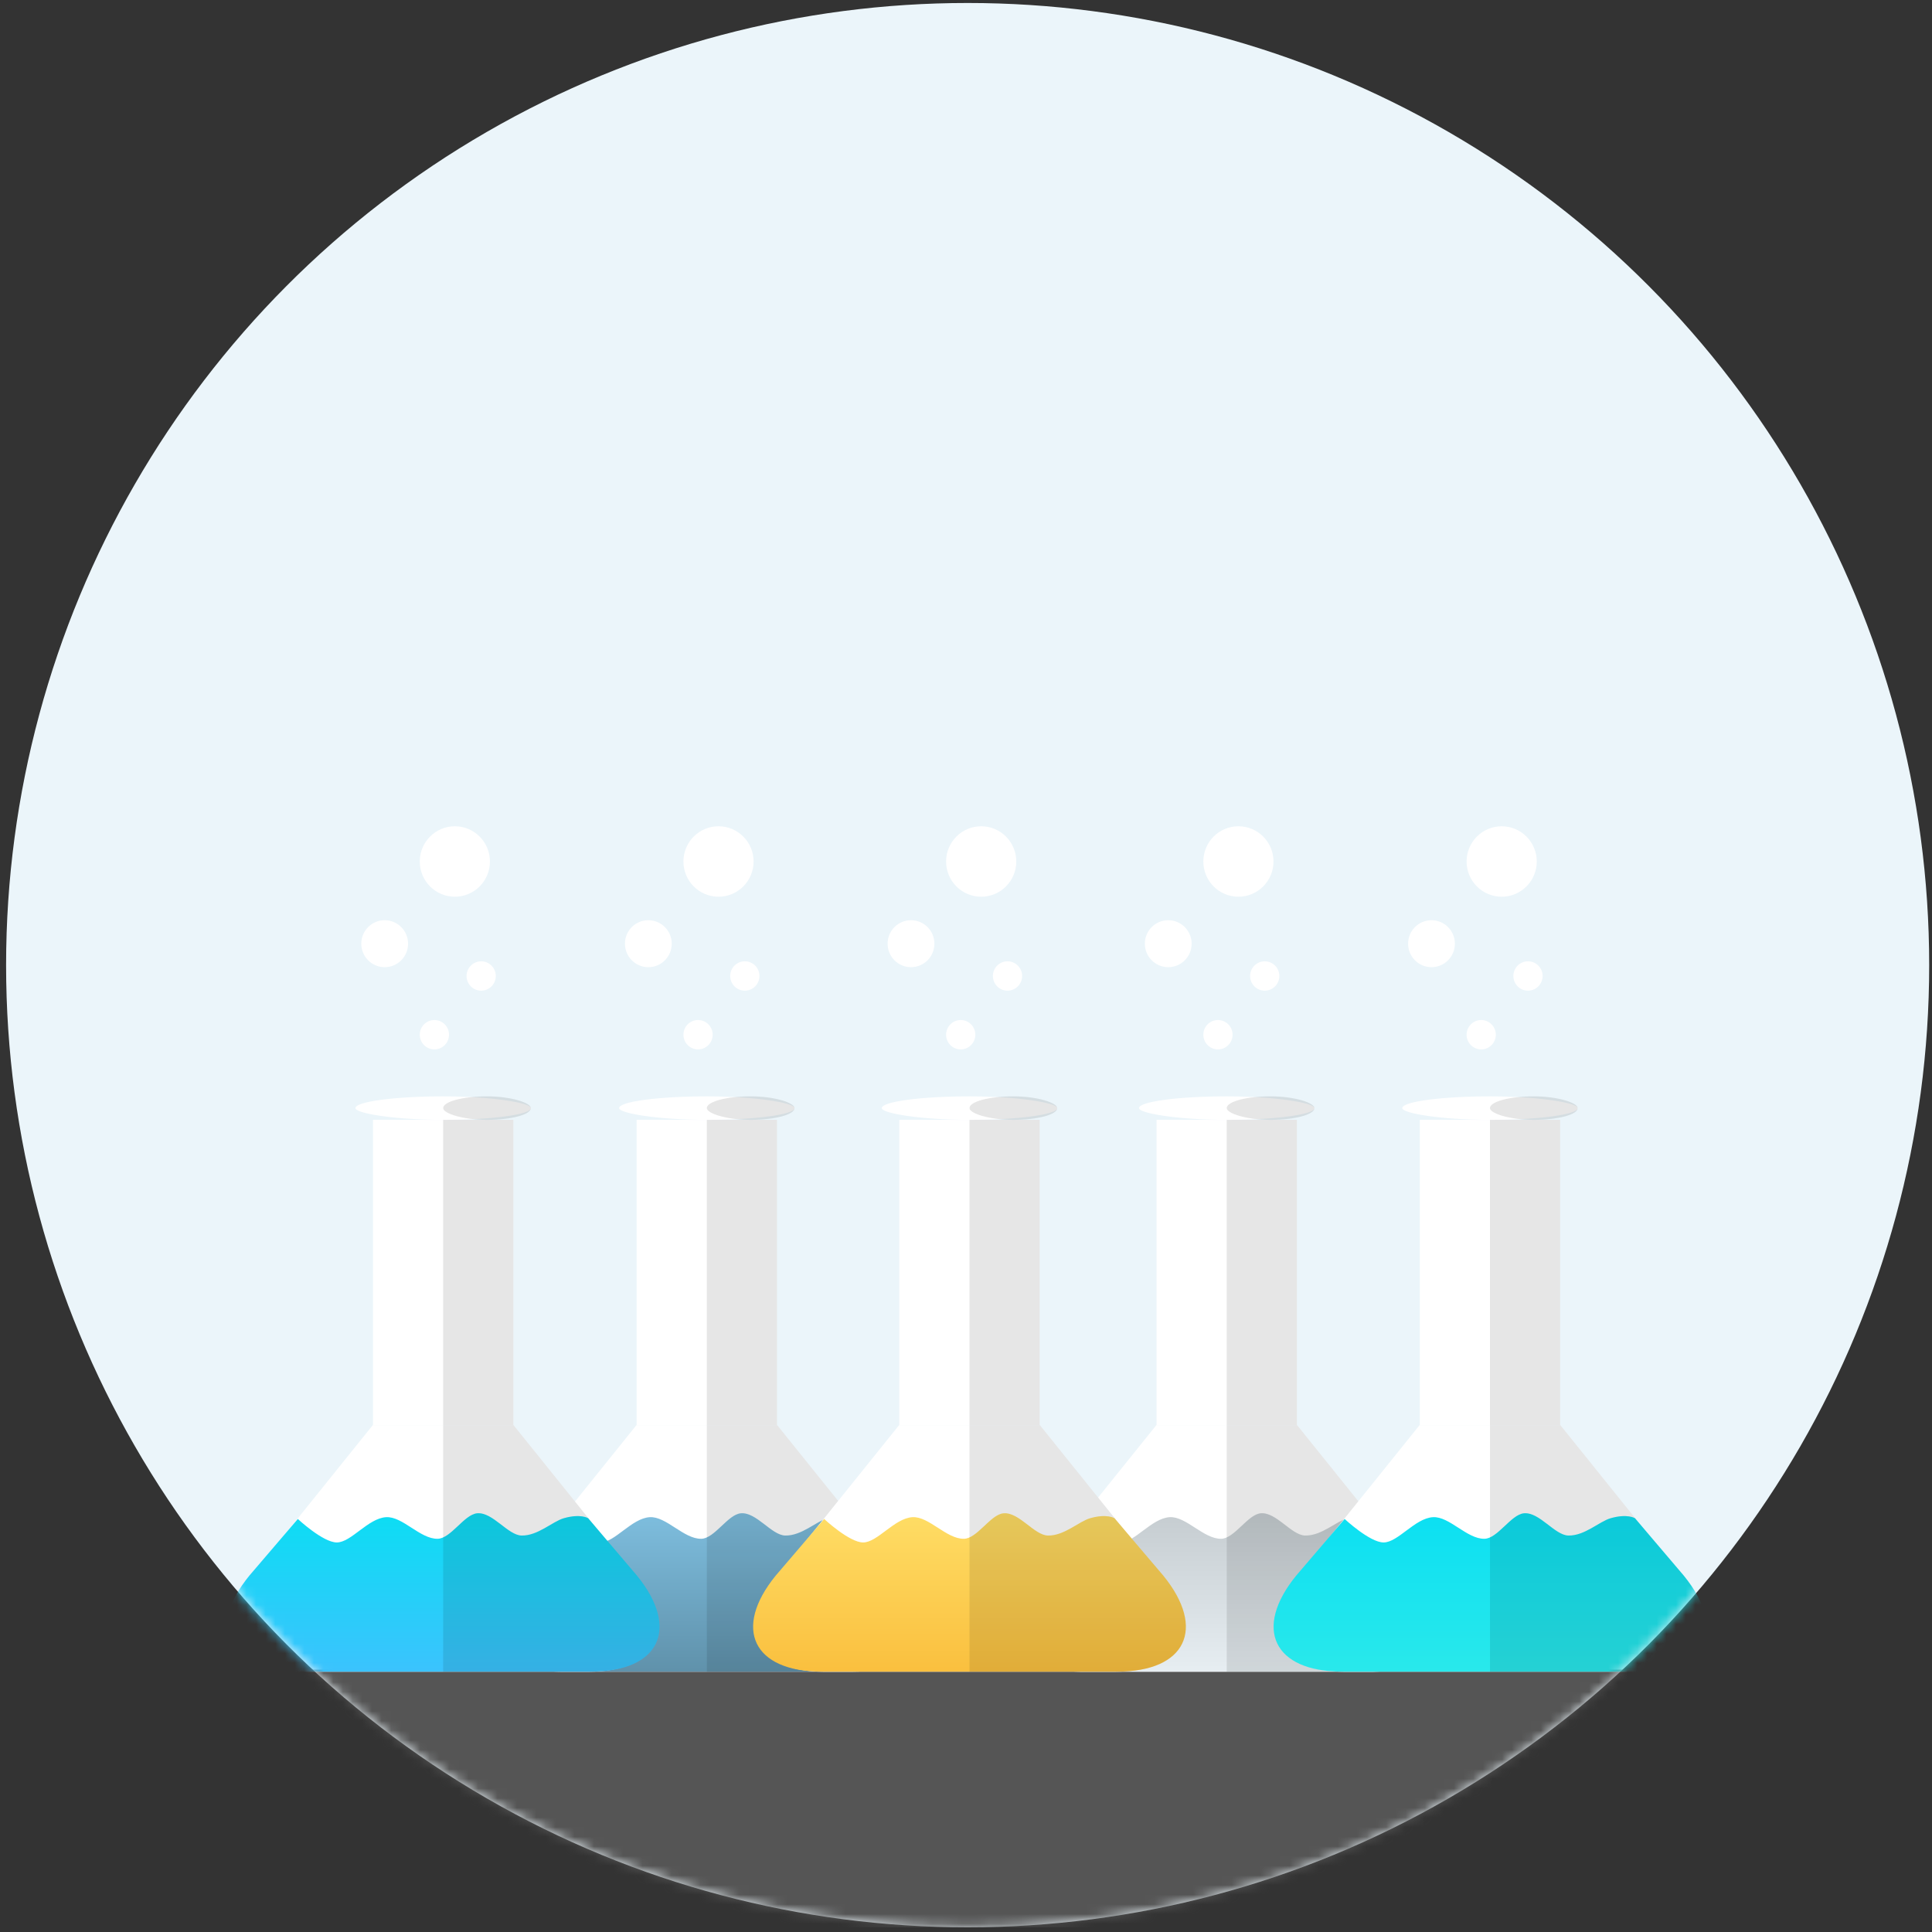 <svg xmlns="http://www.w3.org/2000/svg" viewBox="0 0 200 200" xmlns:xlink="http://www.w3.org/1999/xlink">
  <rect x="0" y="0" width="200" height="200" fill="#333333" stroke="none"/>
  <defs>
    <ellipse id="path-1" cx="100.17" cy="100.272" rx="99.539" ry="99.603"/>
    <linearGradient id="linearGradient-3" x1="37.585%" x2="37.585%" y1="-6.253%" y2="118.851%">
      <stop stop-color="#80C1E2" offset="0%"/>
      <stop stop-color="#5A89A1" offset="100%"/>
    </linearGradient>
    <linearGradient id="linearGradient-4" x1="37.585%" x2="37.585%" y1="118.851%" y2="-6.253%">
      <stop stop-color="#EDF4F8" offset="0%"/>
      <stop stop-color="#C3CACE" offset="100%"/>
    </linearGradient>
    <linearGradient id="linearGradient-5" x1="37.585%" x2="37.585%" y1="-6.253%" y2="118.851%">
      <stop stop-color="#09DFF3" offset="0%"/>
      <stop stop-color="#44BEFF" offset="100%"/>
    </linearGradient>
    <linearGradient id="linearGradient-6" x1="37.585%" x2="37.585%" y1="118.851%" y2="-6.253%">
      <stop stop-color="#F9BA37" offset="0%"/>
      <stop stop-color="#FFDF68" offset="100%"/>
    </linearGradient>
    <linearGradient id="linearGradient-7" x1="37.585%" x2="37.585%" y1="-6.253%" y2="118.851%">
      <stop stop-color="#09DFF3" offset="0%"/>
      <stop stop-color="#2FEAE9" offset="100%"/>
    </linearGradient>
  </defs>
  <g fill="none" fill-rule="evenodd">
    <g>
      <g transform="translate(0 -.36)">
        <mask id="mask-2" fill="#fff">
          <use xlink:href="#path-1"/>
        </mask>
        <use fill="#EBF5FA" xlink:href="#path-1"/>
        <path fill="#555" d="M.63 173.195h199.08v26.68H.63z" mask="url(#mask-2)"/>
        <g mask="url(#mask-2)">
          <g transform="translate(23.476 85.895)">
            <g transform="translate(27.294)">
              <g transform="translate(0 27.96)">
                <path fill="#FFF" d="M15.135 2.43h14.53V34.04h-14.53z"/>
                <path fill="#000" fill-opacity=".1" d="M22.4 2.43h7.265V34.04H22.4z"/>
                <rect width="18.162" height="2.431" x="13.319" fill="#FFF" rx="40"/>
                <rect width="9.081" height="2.431" x="22.4" fill="#000" fill-opacity=".1" rx="40"/>
                <path fill="#FFF" d="M15.11 34.038h14.58L42.22 49.623c4.416 5.492 2.277 9.943-4.768 9.943H7.344c-7.05 0-9.188-4.446-4.768-9.943L15.11 34.038z"/>
                <path fill="#000" fill-opacity=".1" d="M22.4 34.038h7.29l12.54 15.594c4.412 5.487 2.295 9.934-4.724 9.934H22.4V34.038z"/>
                <path fill="url(#linearGradient-3)" d="M42.468 49.62c4.465 5.486 2.324 9.933-4.78 9.933H7.112c-7.105 0-9.246-4.447-4.78-9.934l5.023-5.87s2.607 2.43 4.033 2.43c1.49 0 3.233-2.5 5.1-2.617 1.708-.107 3.52 2.265 5.335 2.237 1.38-.02 2.76-2.528 4.102-2.64 1.612-.134 3.167 2.27 4.588 2.304 1.69.04 3.192-1.452 4.38-1.793 1.735-.497 2.515 0 2.515 0l5.06 5.95z"/>
                <path fill="#000" fill-opacity=".1" d="M37.688 59.553c7.104 0 9.245-4.447 4.78-9.934l-5.06-5.95s-.78-.497-2.516 0c-1.187.342-2.69 1.833-4.38 1.794-1.42-.034-2.975-2.438-4.587-2.303-1.155.097-2.34 1.967-3.525 2.5v13.893h15.288z"/>
              </g>
              <ellipse cx="16.346" cy="12.156" fill="#FFF" rx="2.422" ry="2.431"/>
              <ellipse cx="26.335" cy="15.499" fill="#FFF" rx="1.513" ry="1.52"/>
              <ellipse cx="21.492" cy="21.578" fill="#FFF" rx="1.513" ry="1.52"/>
              <ellipse cx="23.61" cy="3.647" fill="#FFF" rx="3.632" ry="3.647"/>
            </g>
            <g transform="translate(81.114)">
              <g transform="translate(0 27.96)">
                <path fill="#FFF" d="M15.135 2.43h14.53V34.04h-14.53z"/>
                <path fill="#000" fill-opacity=".1" d="M22.4 2.43h7.265V34.04H22.4z"/>
                <rect width="18.162" height="2.431" x="13.319" fill="#FFF" rx="40"/>
                <rect width="9.081" height="2.431" x="22.4" fill="#000" fill-opacity=".1" rx="40"/>
                <path fill="#FFF" d="M15.11 34.038h14.58L42.22 49.623c4.416 5.492 2.277 9.943-4.768 9.943H7.344c-7.05 0-9.188-4.446-4.768-9.943L15.11 34.038z"/>
                <path fill="#000" fill-opacity=".1" d="M22.4 34.038h7.29l12.54 15.594c4.412 5.487 2.295 9.934-4.724 9.934H22.4V34.038z"/>
                <path fill="url(#linearGradient-4)" d="M42.468 49.62c4.465 5.486 2.324 9.933-4.78 9.933H7.112c-7.105 0-9.246-4.447-4.78-9.934l5.023-5.87s2.607 2.43 4.033 2.43c1.49 0 3.233-2.5 5.1-2.617 1.708-.107 3.52 2.265 5.335 2.237 1.38-.02 2.76-2.528 4.102-2.64 1.612-.134 3.167 2.27 4.588 2.304 1.69.04 3.192-1.452 4.38-1.793 1.735-.497 2.515 0 2.515 0l5.06 5.95z"/>
                <path fill="#000" fill-opacity=".1" d="M37.688 59.553c7.104 0 9.245-4.447 4.78-9.934l-5.06-5.95s-.78-.497-2.516 0c-1.187.342-2.69 1.833-4.38 1.794-1.42-.034-2.975-2.438-4.587-2.303-1.155.097-2.34 1.967-3.525 2.5v13.893h15.288z"/>
              </g>
              <ellipse cx="16.346" cy="12.156" fill="#FFF" rx="2.422" ry="2.431"/>
              <ellipse cx="26.335" cy="15.499" fill="#FFF" rx="1.513" ry="1.52"/>
              <ellipse cx="21.492" cy="21.578" fill="#FFF" rx="1.513" ry="1.52"/>
              <ellipse cx="23.61" cy="3.647" fill="#FFF" rx="3.632" ry="3.647"/>
            </g>
            <g transform="translate(0 27.96)">
              <path fill="#FFF" d="M15.135 2.43h14.53V34.04h-14.53z"/>
              <path fill="#000" fill-opacity=".1" d="M22.4 2.43h7.265V34.04H22.4z"/>
              <rect width="18.162" height="2.431" x="13.319" fill="#FFF" rx="40"/>
              <rect width="9.081" height="2.431" x="22.4" fill="#000" fill-opacity=".1" rx="40"/>
              <path fill="#FFF" d="M15.11 34.038h14.58L42.22 49.623c4.416 5.492 2.277 9.943-4.768 9.943H7.344c-7.05 0-9.188-4.446-4.768-9.943L15.11 34.038z"/>
              <path fill="#000" fill-opacity=".1" d="M22.4 34.038h7.29l12.54 15.594c4.412 5.487 2.295 9.934-4.724 9.934H22.4V34.038z"/>
              <path fill="url(#linearGradient-5)" d="M42.468 49.62c4.465 5.486 2.324 9.933-4.78 9.933H7.112c-7.105 0-9.246-4.447-4.78-9.934l5.023-5.87s2.607 2.43 4.033 2.43c1.49 0 3.233-2.5 5.1-2.617 1.708-.107 3.52 2.265 5.335 2.237 1.38-.02 2.76-2.528 4.102-2.64 1.612-.134 3.167 2.27 4.588 2.304 1.69.04 3.192-1.452 4.38-1.793 1.735-.497 2.515 0 2.515 0l5.06 5.95z"/>
              <path fill="#000" fill-opacity=".1" d="M37.688 59.553c7.104 0 9.245-4.447 4.78-9.934l-5.06-5.95s-.78-.497-2.516 0c-1.187.342-2.69 1.833-4.38 1.794-1.42-.034-2.975-2.438-4.587-2.303-1.155.097-2.34 1.967-3.525 2.5v13.893h15.288z"/>
            </g>
            <ellipse cx="16.346" cy="12.156" fill="#FFF" rx="2.422" ry="2.431"/>
            <ellipse cx="26.335" cy="15.499" fill="#FFF" rx="1.513" ry="1.52"/>
            <ellipse cx="21.492" cy="21.578" fill="#FFF" rx="1.513" ry="1.52"/>
            <ellipse cx="23.61" cy="3.647" fill="#FFF" rx="3.632" ry="3.647"/>
            <g transform="translate(54.486 27.96)">
              <path fill="#FFF" d="M15.135 2.43h14.53V34.04h-14.53z"/>
              <path fill="#000" fill-opacity=".1" d="M22.4 2.43h7.265V34.04H22.4z"/>
              <rect width="18.162" height="2.431" x="13.319" fill="#FFF" rx="40"/>
              <rect width="9.081" height="2.431" x="22.4" fill="#000" fill-opacity=".1" rx="40"/>
              <path fill="#FFF" d="M15.11 34.038h14.58L42.22 49.623c4.416 5.492 2.277 9.943-4.768 9.943H7.344c-7.05 0-9.188-4.446-4.768-9.943L15.11 34.038z"/>
              <path fill="#000" fill-opacity=".1" d="M22.4 34.038h7.29l12.54 15.594c4.412 5.487 2.295 9.934-4.724 9.934H22.4V34.038z"/>
              <path fill="url(#linearGradient-6)" d="M42.468 49.62c4.465 5.486 2.324 9.933-4.78 9.933H7.112c-7.105 0-9.246-4.447-4.78-9.934l5.023-5.87s2.607 2.43 4.033 2.43c1.49 0 3.233-2.5 5.1-2.617 1.708-.107 3.52 2.265 5.335 2.237 1.38-.02 2.76-2.528 4.102-2.64 1.612-.134 3.167 2.27 4.588 2.304 1.69.04 3.192-1.452 4.38-1.793 1.735-.497 2.515 0 2.515 0l5.06 5.95z"/>
              <path fill="#000" fill-opacity=".1" d="M37.688 59.553c7.104 0 9.245-4.447 4.78-9.934l-5.06-5.95s-.78-.497-2.516 0c-1.187.342-2.69 1.833-4.38 1.794-1.42-.034-2.975-2.438-4.587-2.303-1.155.097-2.34 1.967-3.525 2.5v13.893h15.288z"/>
            </g>
            <ellipse cx="70.831" cy="12.156" fill="#FFF" rx="2.422" ry="2.431"/>
            <ellipse cx="80.821" cy="15.499" fill="#FFF" rx="1.513" ry="1.52"/>
            <ellipse cx="75.977" cy="21.578" fill="#FFF" rx="1.513" ry="1.52"/>
            <ellipse cx="78.096" cy="3.647" fill="#FFF" rx="3.632" ry="3.647"/>
            <g transform="translate(108.366 27.96)">
              <path fill="#FFF" d="M15.135 2.43h14.53V34.04h-14.53z"/>
              <path fill="#000" fill-opacity=".1" d="M22.4 2.43h7.265V34.04H22.4z"/>
              <rect width="18.162" height="2.431" x="13.319" fill="#FFF" rx="40"/>
              <rect width="9.081" height="2.431" x="22.4" fill="#000" fill-opacity=".1" rx="40"/>
              <path fill="#FFF" d="M15.11 34.038h14.58L42.22 49.623c4.416 5.492 2.277 9.943-4.768 9.943H7.344c-7.05 0-9.188-4.446-4.768-9.943L15.11 34.038z"/>
              <path fill="#000" fill-opacity=".1" d="M22.4 34.038h7.29l12.54 15.594c4.412 5.487 2.295 9.934-4.724 9.934H22.4V34.038z"/>
              <path fill="url(#linearGradient-7)" d="M42.468 49.62c4.465 5.486 2.324 9.933-4.78 9.933H7.112c-7.105 0-9.246-4.447-4.78-9.934l5.023-5.87s2.607 2.43 4.033 2.43c1.49 0 3.233-2.5 5.1-2.617 1.708-.107 3.52 2.265 5.335 2.237 1.38-.02 2.76-2.528 4.102-2.64 1.612-.134 3.167 2.27 4.588 2.304 1.69.04 3.192-1.452 4.38-1.793 1.735-.497 2.515 0 2.515 0l5.06 5.95z"/>
              <path fill="#000" fill-opacity=".1" d="M37.688 59.553c7.104 0 9.245-4.447 4.78-9.934l-5.06-5.95s-.78-.497-2.516 0c-1.187.342-2.69 1.833-4.38 1.794-1.42-.034-2.975-2.438-4.587-2.303-1.155.097-2.34 1.967-3.525 2.5v13.893h15.288z"/>
            </g>
            <ellipse cx="124.712" cy="12.156" fill="#FFF" rx="2.422" ry="2.431"/>
            <ellipse cx="134.701" cy="15.499" fill="#FFF" rx="1.513" ry="1.52"/>
            <ellipse cx="129.858" cy="21.578" fill="#FFF" rx="1.513" ry="1.52"/>
            <ellipse cx="131.977" cy="3.647" fill="#FFF" rx="3.632" ry="3.647"/>
          </g>
        </g>
      </g>
    </g>
  </g>
</svg>
